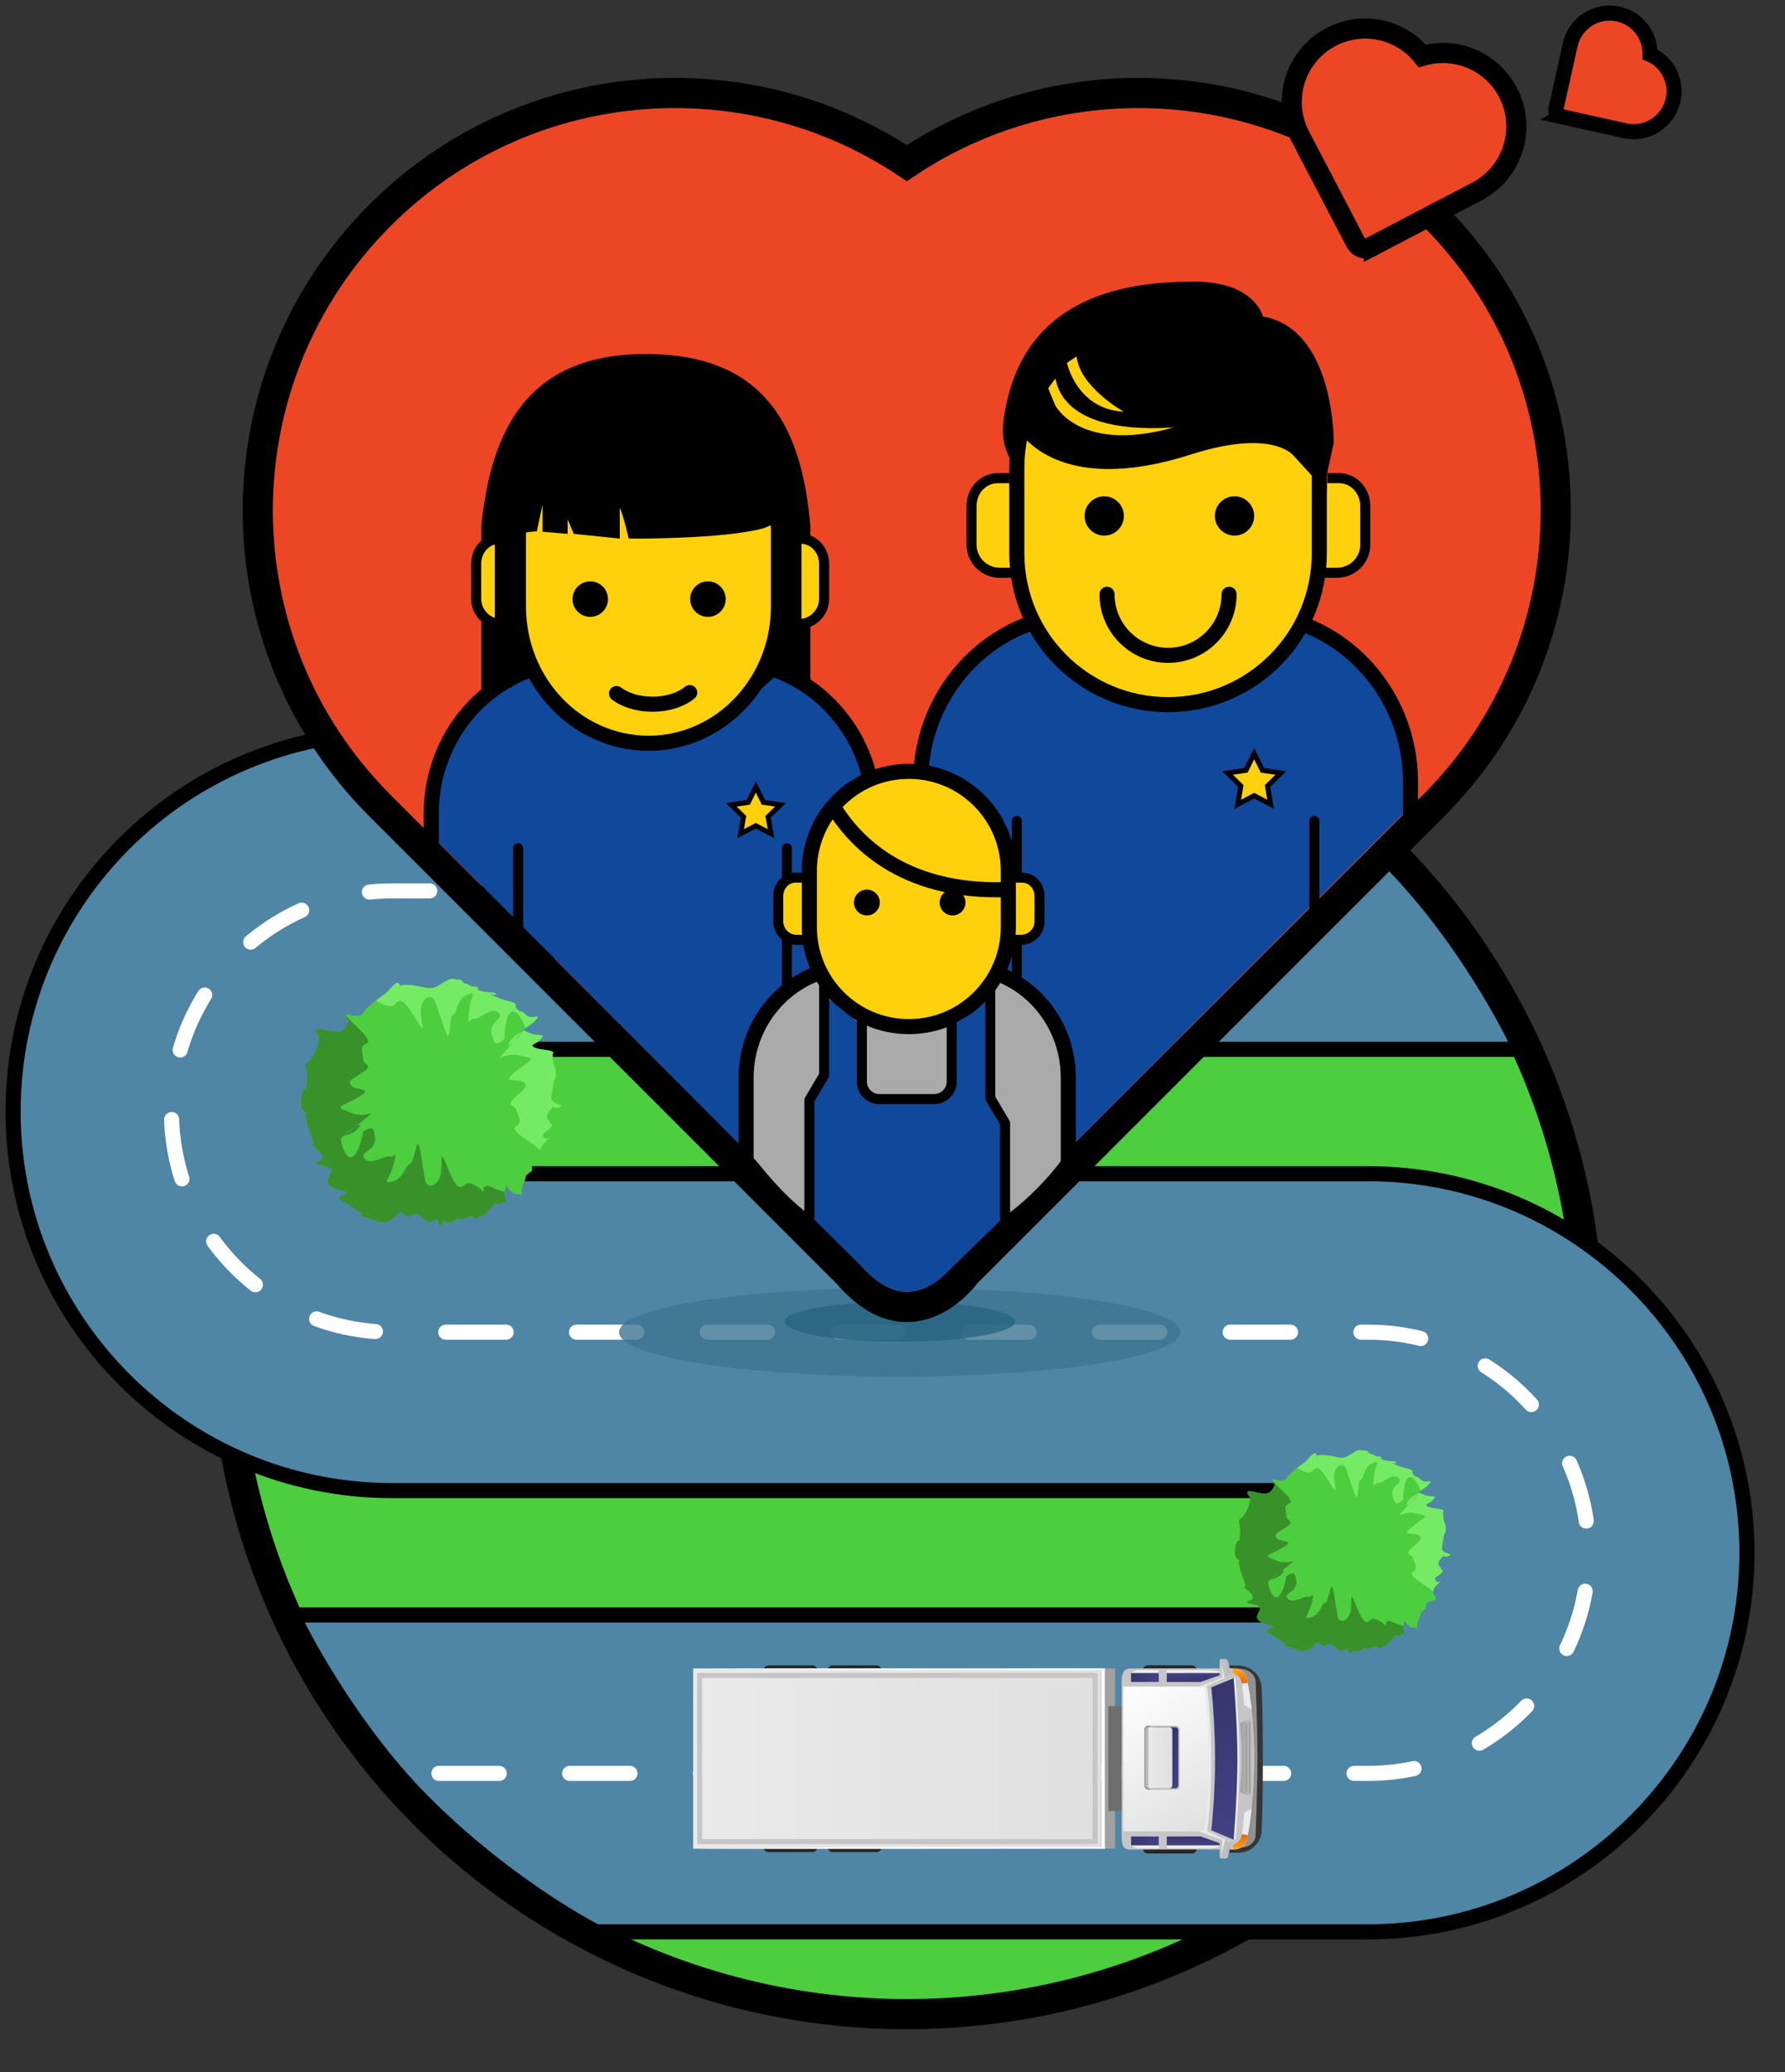 <?xml version="1.0" encoding="utf-8"?>
<!-- Generator: Adobe Illustrator 16.0.0, SVG Export Plug-In . SVG Version: 6.00 Build 0)  -->
<!DOCTYPE svg PUBLIC "-//W3C//DTD SVG 1.1//EN" "http://www.w3.org/Graphics/SVG/1.1/DTD/svg11.dtd">
<svg version="1.1" id="图层_1" xmlns="http://www.w3.org/2000/svg" xmlns:xlink="http://www.w3.org/1999/xlink" x="0px" y="0px"
	 width="355px" height="412px" viewBox="0 0 355 412" enable-background="new 0 0 355 412" xml:space="preserve">
<rect x="0" y="0" width="355" height="412" fill="#333333" stroke="none"/>
<circle fill="#4CCE3E" stroke="#000000" stroke-width="6" stroke-miterlimit="10" cx="180.339" cy="264.852" r="135.589"/>
<g>
	<g>
		<path fill="#4F85A5" d="M118.593,384.076l-0.321-0.164c-0.186-0.094-18.779-9.684-35.912-27.535
			c-13.918-14.758-23.008-32.953-23.098-33.135l-1.073-2.166h213.875c6.817,0,12.364-5.545,12.364-12.363
			c0-6.816-5.546-12.361-12.364-12.361H77.967c-41.556,0-75.364-33.809-75.364-75.363c0-41.556,33.808-75.363,75.364-75.363H240.96
			l0.288,0.126c0.713,0.313,17.644,7.83,32.869,23.218c16.553,15.659,27.07,37.289,27.174,37.506l1.035,2.15H77.967
			c-6.817,0-12.364,5.546-12.364,12.363c0,6.816,5.546,12.362,12.364,12.362h194.098c41.556,0,75.364,33.808,75.364,75.362
			c0,41.557-33.808,75.363-75.364,75.363H118.593z"/>
		<path d="M240.646,147.125c0,0,17.207,7.538,32.405,22.898c16.58,15.686,26.889,37.102,26.889,37.102H77.967
			c-7.645,0-13.864,6.219-13.864,13.863c0,7.644,6.219,13.862,13.864,13.862h194.098c40.729,0,73.864,33.136,73.864,73.862
			c0,40.729-33.135,73.863-73.864,73.863H118.954c0,0-18.355-9.363-35.511-27.238c-13.917-14.756-22.836-32.762-22.836-32.762
			h211.458c7.645,0,13.864-6.219,13.864-13.863c0-7.643-6.219-13.861-13.864-13.861H77.967c-40.729,0-73.864-33.135-73.864-73.863
			c0-40.729,33.135-73.863,73.864-73.863H240.646 M241.274,144.125h-0.628H77.967c-42.383,0-76.864,34.48-76.864,76.863
			s34.481,76.863,76.864,76.863h194.098c5.99,0,10.864,4.873,10.864,10.861c0,5.99-4.874,10.863-10.864,10.863H60.606h-4.834
			l2.146,4.332c0.372,0.752,9.28,18.578,23.341,33.488c17.325,18.053,35.563,27.461,36.331,27.854l0.642,0.326h0.721h153.111
			c42.383,0,76.864-34.48,76.864-76.863c0-42.381-34.481-76.862-76.864-76.862H77.967c-5.99,0-10.864-4.873-10.864-10.862
			c0-5.99,4.874-10.863,10.864-10.863H299.94h4.774l-2.071-4.301c-0.431-0.895-10.728-22.066-27.494-37.945
			c-15.416-15.565-32.576-23.185-33.299-23.502L241.274,144.125L241.274,144.125z"/>
	</g>
</g>
<path fill="none" stroke="#FFFFFF" stroke-width="3" stroke-linecap="round" stroke-miterlimit="10" stroke-dasharray="12,14" d="
	M87.289,352.576h184.776c24.225,0,43.864-19.637,43.864-43.863l0,0c0-24.223-19.639-43.861-43.864-43.861H158.203h-0.089H77.967
	c-24.225,0-43.864-19.64-43.864-43.863l0,0c0-24.227,19.639-43.863,43.864-43.863h201.882"/>
<g>
	<path fill-rule="evenodd" clip-rule="evenodd" fill="#4CCE3E" d="M259.433,290.758c0.485-0.309,1.23-1.371,1.479-1.471
		c0.249-0.102,0.481-0.766,0.986,0c0.505,0.764-0.998,0.035,0.986,0c1.984-0.037,3.351,0.701,4.438,0.49s2.374-1.711,3.451-1.471
		s0.904-0.109,1.479,0.49s0.106-0.057,0.986,0.49c0.88,0.545,1.078-0.004,1.479,0.49c0.402,0.492-1.1,0.053,0.493,0.49
		c1.593,0.436,2.263,0.082,2.465,0.49c0.203,0.408-2.033-0.346,0,0.49c2.034,0.836,2.272,0.617,2.958,0.98
		c0.687,0.363-0.091,0.238,0.493,0.98s0.47-0.018,1.479,0.98c1.009,1,2.828-0.494,1.479,0.98c-1.349,1.477-2.747,1.209-0.986,1.963
		c1.761,0.752,2.842-0.031,1.972,0.98c-0.87,1.01-2.151,0.967-0.986,1.471s3.262,0.268,2.958,0.98s-0.063-0.621,0,0.98
		s0.557,1.045,0.493,2.451c-0.064,1.408-0.263,0.137-0.493,1.963s-0.502,1.863,0,2.451c0.502,0.59,2.206,0.475,0.986,0.98
		c-1.22,0.506-0.396-0.764-1.479,0.49s-0.04,1.504,0,1.963c0.04,0.457,0.814,0.143,0,0.98c-0.814,0.836-1.5,0.672-0.986,1.471
		c0.514,0.797,1.693-0.768,0.493,0.49s-1.04,1.305-0.986,1.961c0.055,0.656,1.118,1.049,0,1.471
		c-1.117,0.424-1.352,0.18-1.479,0.982c-0.126,0.801,0.435,0.215-0.493,0.98c-0.928,0.766-0.093-0.193-0.986,1.961
		c-0.894,2.154,1.04,1.734-0.986,1.471c-2.025-0.264-1.577-2.779-1.972-0.49c-0.395,2.287,1.265,1.17-0.493,1.961
		c-1.757,0.791-0.09-1.088-1.972,0.98s-1.257,0.656-1.972,1.471c-0.715,0.816-0.128-0.766-1.972,0
		c-1.844,0.768-0.392-0.586-1.973,0.49c-1.581,1.078-1.021-0.85-1.972,0.492c-0.951,1.34-0.03-1.473-1.479-0.49
		c-1.449,0.98-2.036-1.924-3.451-0.982c-1.416,0.941-1.446-1.336-2.466,0c-1.02,1.338-2.587,1.428-3.451,0.982
		c-0.864-0.447-4.069-0.895-1.479-1.473c2.59-0.576,1.976-0.354,0-0.49c-1.976-0.135,0.446,1.809-1.972,0
		c-2.417-1.807-2.903-1.314-2.465-1.961c0.438-0.646,2.303-0.512,0.493-0.98s-2.779-1.027-2.465-1.961
		c0.314-0.936,1.029-1.557,0-1.961c-1.029-0.406-3.003-0.391-1.479-0.982c1.524-0.59-0.396-2.078-0.986-2.451s0.37,0.086,0-0.98
		s-0.894-2.342-0.986-2.941c-0.092-0.602-0.484-1.613,0-1.473c0.485,0.143-1.041-0.363-0.986-1.471
		c0.055-1.105,0.003-1.902,0.493-2.451c0.489-0.549,0.277,0.689,0.493-1.471c0.216-2.162-0.606-2.463,0-2.943
		c0.607-0.479,0.838-0.627,1.479-1.961c0.641-1.334,0.493-2.451,0.493-2.451s-1.64-1.699,0.986-0.98
		c2.626,0.717,3.032,0.025,3.452-0.49c0.419-0.518,0.493-0.982,0.493-0.982s-1.095-1.326,0-0.98c1.096,0.348,2.251,0.105,2.465-0.49
		C256.195,293.105,258.947,291.066,259.433,290.758z"/>
	<g>
		<path fill="none" d="M286.953,300.748C286.896,300.619,286.856,300.896,286.953,300.748L286.953,300.748z"/>
		<path fill="none" d="M261.968,289.408C261.559,289.578,262.164,289.818,261.968,289.408L261.968,289.408z"/>
		<path fill="#41A833" d="M254.606,312.57c-0.833,0.516-2.024,1.408-2.024,1.408S252.798,314.018,254.606,312.57z"/>
		<path fill="#389129" d="M256.474,326.063c-1.216-0.082-0.768,0.619-0.806,0.752c0.153-0.084,0.402-0.172,0.806-0.262
			C259.064,325.977,258.45,326.199,256.474,326.063z"/>
		<path fill="#389129" d="M275.477,323.117c-0.584-0.6-2.074-1.719-2.874-1.09c-0.8,0.631-1.291,1.201-2.918-2.873
			c-1.626-4.074-0.437,0.143-1.323,1.918c-0.887,1.777-2.206,1.223-2.31,0.367c-0.106-0.855-0.157-0.695-0.748-4.6
			c-0.591-3.904-0.964,1.656-1.747,1.824c-0.783,0.164-0.965,2.398-2.88,2.896c-1.914,0.496-0.37-0.404,0.24-3.049
			c0.611-2.645-0.121-0.66-0.658-1.033c-0.537-0.375-3.179,1.51-4.102,0.404c-0.924-1.104,0.926-1.172,1.417-2.34
			c0.491-1.166,0.164-1.064,0.051-2.203c-0.113-1.141-1.792,0.041-1.792,0.041s-0.337,2.469-1.279,3.699
			c-0.941,1.232-1.779,0.004-2.259-1.838c-0.482-1.84,1.337-0.725,2.784-2.475c0.651-0.789,0.208-0.619-0.476-0.197
			c-1.808,1.447-2.024,1.408-2.024,1.408s1.191-0.893,2.024-1.408c0.338-0.271,0.726-0.588,1.184-0.973
			c2.915-2.447,0.759-0.193-1.93-1.32s-2.19-0.705,0.994-2.436c3.184-1.732-0.168-1.158-0.893-1.973
			c-0.725-0.816-0.079-1.037,1.842-2.244c1.922-1.211,0.084-1.148,0.051-2.205c-0.035-1.055-0.73-1.992,0.57-2.531
			c1.298-0.539-2.553-3.395-3.058-4.232c-0.062-0.102-0.177-0.209-0.33-0.316c0.047,0.305,0.48,0.83,0.48,0.83
			s-0.073,0.465-0.493,0.982c-0.42,0.516-0.826,1.207-3.452,0.49c-2.626-0.719-0.986,0.98-0.986,0.98s0.148,1.117-0.493,2.451
			c-0.642,1.334-0.873,1.482-1.479,1.961c-0.606,0.48,0.216,0.781,0,2.943c-0.216,2.16-0.003,0.922-0.493,1.471
			c-0.49,0.549-0.438,1.346-0.493,2.451c-0.055,1.107,1.471,1.613,0.986,1.471c-0.484-0.141-0.092,0.871,0,1.473
			c0.092,0.6,0.616,1.875,0.986,2.941s-0.59,0.607,0,0.98s2.51,1.861,0.986,2.451c-1.524,0.592,0.45,0.576,1.479,0.982
			c1.029,0.404,0.314,1.025,0,1.961c-0.314,0.934,0.656,1.492,2.465,1.961s-0.055,0.334-0.493,0.98
			c-0.438,0.646,0.048,0.154,2.465,1.961c0.749,0.561,1.032,0.76,1.127,0.773c0.012-0.008,0.026-0.016,0.039-0.021
			c0.038-0.133-0.41-0.834,0.806-0.752c1.976,0.137,2.59-0.086,0,0.49c-0.404,0.09-0.653,0.178-0.806,0.262
			c-0.013,0.006-0.027,0.014-0.039,0.021c-0.716,0.445,1.606,0.818,2.325,1.189c0.864,0.445,2.432,0.355,3.451-0.982
			c1.02-1.336,1.05,0.941,2.466,0c1.416-0.941,2.002,1.963,3.451,0.982c1.449-0.982,0.528,1.83,1.479,0.49
			c0.951-1.342,0.392,0.586,1.972-0.492c1.581-1.076,0.129,0.277,1.973-0.49c1.844-0.766,1.257,0.816,1.972,0
			c0.715-0.814,0.09,0.598,1.972-1.471s0.215-0.189,1.972-0.98c1.719-0.773,0.176,0.27,0.475-1.822
			c-0.507-0.109-1.107-0.281-1.775-0.604C274.766,321.4,276.06,323.717,275.477,323.117z"/>
	</g>
	<g>
		<path fill="none" d="M257.909,291.881c0.028-0.021,0.056-0.043,0.083-0.064C257.916,291.777,257.9,291.811,257.909,291.881z"/>
		<path fill="none" d="M282.323,296.717c0.063-0.084,0.103-0.182,0.112-0.301C282.28,296.525,282.224,296.611,282.323,296.717z"/>
		<path fill="#41A833" d="M282.196,297.002c0,0-0.22-0.002-1.759,1.732C281.171,298.086,282.196,297.002,282.196,297.002z"/>
		<path fill="#5CBF4B" d="M261.968,289.408C261.559,289.578,262.164,289.818,261.968,289.408L261.968,289.408z"/>
		<path fill="#5CBF4B" d="M286.953,300.748C286.896,300.619,286.856,300.896,286.953,300.748L286.953,300.748z"/>
		<path fill="#75EA65" d="M286.058,314.785c0.281-0.295,0.428-0.432,0.487-0.482c-0.134,0.105-0.674,0.467-0.98-0.008
			c-0.513-0.799,0.172-0.635,0.986-1.471c0.814-0.838,0.04-0.523,0-0.98c-0.04-0.459-1.083-0.709,0-1.963s0.26,0.016,1.479-0.49
			c1.219-0.506-0.484-0.391-0.986-0.98c-0.502-0.588-0.23-0.625,0-2.451s0.429-0.555,0.493-1.963
			c0.064-1.406-0.431-0.85-0.493-2.451c-0.02-0.512-0.058-0.723-0.091-0.797c-0.097,0.148-0.057-0.129,0,0
			c0.022-0.035,0.052-0.092,0.091-0.184c0.304-0.713-1.793-0.477-2.958-0.98s0.116-0.461,0.986-1.471
			c0.871-1.012-0.211-0.229-1.972-0.98c-0.438-0.188-0.681-0.313-0.777-0.416c-0.376,0.494-1.59,0.514-2.386,1.902
			c-0.508,0.887-0.101,0.646,0.5,0.115c1.539-1.734,1.759-1.732,1.759-1.732s-1.024,1.084-1.759,1.732
			c-0.287,0.324-0.614,0.701-1,1.158c-2.458,2.904-0.715,0.318,2.126,0.975c2.841,0.654,2.278,0.322-0.567,2.566
			c-2.844,2.248,0.362,1.115,1.214,1.795s0.253,1.008-1.435,2.523c-1.689,1.518,0.112,1.146,0.323,2.182
			c0.213,1.033,1.057,1.838-0.133,2.59c-1.188,0.752,3.091,2.914,3.731,3.654c0.072,0.084,0.194,0.162,0.344,0.236
			C285.01,316.025,285.098,315.791,286.058,314.785z"/>
		<path fill="#5CBF4B" d="M257.909,291.881c-0.373,0.293-0.755,0.604-1.082,0.893C258.337,293.063,257.942,292.162,257.909,291.881z
			"/>
		<path fill="#75EA65" d="M261.101,292.461c0.682-0.756,1.069-1.402,3.363,2.338c2.293,3.738,0.407-0.215,0.979-2.115
			c0.573-1.902,1.966-1.578,2.214-0.752c0.25,0.824,0.272,0.658,1.516,4.404c1.244,3.748,0.669-1.793,1.413-2.092
			c0.743-0.295,0.545-2.527,2.347-3.342c1.803-0.814,0.433,0.334,0.28,3.043c-0.154,2.711,0.231,0.631,0.823,0.908
			c0.593,0.277,2.877-2.027,3.974-1.094c1.098,0.932-0.714,1.313-1,2.545c-0.287,1.232,0.019,1.078,0.323,2.182
			c0.305,1.105,1.759-0.344,1.759-0.344s-0.086-2.49,0.633-3.863c0.719-1.373,1.752-0.305,2.538,1.43
			c0.139,0.305,0.188,0.529,0.174,0.707c0.302-0.211,0.982-0.514,1.65-1.246c1.349-1.475-0.47,0.02-1.479-0.98
			c-1.009-0.998-0.896-0.238-1.479-0.98s0.193-0.617-0.493-0.98c-0.686-0.363-0.925-0.145-2.958-0.98
			c-2.033-0.836,0.203-0.082,0-0.49c-0.202-0.408-0.872-0.055-2.465-0.49c-1.593-0.438-0.091,0.002-0.493-0.49
			c-0.402-0.494-0.6,0.055-1.479-0.49c-0.88-0.547-0.411,0.109-0.986-0.49s-0.402-0.25-1.479-0.49s-2.364,1.26-3.451,1.471
			s-2.453-0.527-4.438-0.49c-0.493,0.008-0.77,0.061-0.917,0.121c0.196,0.41-0.409,0.17,0,0c-0.017-0.035-0.04-0.076-0.07-0.121
			c-0.504-0.766-0.737-0.102-0.986,0c-0.249,0.1-0.994,1.162-1.479,1.471c-0.202,0.129-0.799,0.559-1.441,1.059
			c0.025,0.012,0.054,0.029,0.092,0.059C258.761,292.365,260.419,293.217,261.101,292.461z"/>
	</g>
</g>
<g>
	<path fill-rule="evenodd" clip-rule="evenodd" fill="#4CCE3E" d="M76.552,197.613c0.588-0.374,1.49-1.658,1.791-1.78
		c0.301-0.122,0.583-0.926,1.193,0c0.611,0.926-1.208,0.044,1.194,0s4.056,0.849,5.372,0.594c1.315-0.256,2.873-2.071,4.178-1.78
		c1.304,0.29,1.094-0.133,1.791,0.593s0.128-0.067,1.193,0.594s1.305-0.004,1.791,0.594c0.486,0.597-1.332,0.064,0.597,0.593
		c1.929,0.528,2.74,0.101,2.984,0.594c0.245,0.494-2.461-0.419,0,0.594c2.462,1.013,2.75,0.748,3.581,1.188
		c0.831,0.439-0.11,0.288,0.597,1.187c0.707,0.898,0.569-0.022,1.791,1.188c1.221,1.21,3.423-0.6,1.791,1.187
		c-1.633,1.786-3.325,1.464-1.193,2.375c2.131,0.911,3.44-0.037,2.387,1.187c-1.053,1.224-2.604,1.17-1.193,1.781
		c1.411,0.61,3.949,0.323,3.581,1.188c-0.368,0.862-0.076-0.752,0,1.187s0.674,1.264,0.597,2.967
		c-0.078,1.705-0.318,0.164-0.597,2.375c-0.279,2.212-0.607,2.256,0,2.967c0.608,0.714,2.67,0.576,1.194,1.188
		c-1.477,0.612-0.48-0.925-1.791,0.593c-1.311,1.519-0.048,1.819,0,2.375c0.049,0.555,0.986,0.174,0,1.188
		c-0.985,1.013-1.815,0.813-1.194,1.78c0.622,0.966,2.05-0.93,0.597,0.593s-1.259,1.581-1.194,2.375c0.066,0.794,1.353,1.269,0,1.78
		c-1.353,0.513-1.637,0.216-1.791,1.188c-0.153,0.97,0.526,0.26-0.596,1.187c-1.123,0.927-0.112-0.234-1.194,2.373
		c-1.083,2.608,1.258,2.1-1.194,1.78c-2.452-0.317-1.909-3.362-2.387-0.593c-0.479,2.77,1.531,1.417-0.597,2.373
		c-2.127,0.958-0.109-1.315-2.387,1.188s-1.521,0.793-2.387,1.78c-0.866,0.988-0.156-0.928-2.387,0
		c-2.232,0.929-0.474-0.711-2.388,0.594s-1.236-1.029-2.388,0.594c-1.151,1.622-0.036-1.781-1.79-0.593
		c-1.754,1.187-2.464-2.328-4.178-1.188c-1.714,1.14-1.75-1.617-2.985,0c-1.234,1.618-3.131,1.728-4.177,1.188
		c-1.046-0.54-4.925-1.083-1.791-1.781c3.135-0.699,2.392-0.43,0-0.594c-2.391-0.163,0.54,2.188-2.387,0
		c-2.926-2.188-3.514-1.591-2.984-2.375c0.531-0.782,2.788-0.619,0.597-1.187c-2.19-0.566-3.364-1.242-2.984-2.374
		c0.38-1.131,1.246-1.883,0-2.373c-1.245-0.492-3.635-0.474-1.79-1.188c1.845-0.714-0.48-2.517-1.194-2.967
		c-0.714-0.452,0.448,0.104,0-1.188c-0.448-1.291-1.083-2.833-1.194-3.561s-0.586-1.952,0-1.781c0.587,0.172-1.26-0.44-1.193-1.78
		c0.066-1.339,0.004-2.304,0.597-2.968c0.592-0.665,0.335,0.835,0.597-1.78c0.262-2.617-0.734-2.981,0-3.562s1.014-0.76,1.791-2.374
		c0.776-1.615,0.597-2.969,0.597-2.969s-1.985-2.056,1.193-1.187c3.179,0.868,3.67,0.031,4.178-0.594s0.597-1.188,0.597-1.188
		s-1.326-1.606,0-1.187c1.326,0.421,2.725,0.126,2.984-0.594S75.965,197.988,76.552,197.613z"/>
	<g>
		<path fill="none" d="M109.865,209.706C109.796,209.551,109.748,209.887,109.865,209.706L109.865,209.706z"/>
		<path fill="none" d="M79.621,195.979C79.126,196.186,79.858,196.476,79.621,195.979L79.621,195.979z"/>
		<path fill="#41A833" d="M70.71,224.017c-1.009,0.624-2.451,1.704-2.451,1.704S68.521,225.77,70.71,224.017z"/>
		<path fill="#389129" d="M72.971,240.35c-1.472-0.101-0.93,0.748-0.976,0.909c0.185-0.102,0.487-0.207,0.976-0.315
			C76.106,240.244,75.363,240.514,72.971,240.35z"/>
		<path fill="#389129" d="M95.973,236.783c-0.708-0.726-2.511-2.08-3.479-1.318c-0.968,0.763-1.563,1.454-3.532-3.479
			c-1.969-4.931-0.529,0.173-1.601,2.322c-1.073,2.151-2.67,1.48-2.796,0.443c-0.128-1.035-0.19-0.842-0.905-5.566
			c-0.716-4.726-1.167,2.004-2.115,2.207c-0.947,0.2-1.168,2.903-3.486,3.506c-2.317,0.601-0.447-0.488,0.291-3.688
			c0.74-3.201-0.146-0.801-0.796-1.252c-0.65-0.453-3.848,1.828-4.965,0.49c-1.118-1.336,1.121-1.419,1.716-2.832
			c0.595-1.412,0.198-1.289,0.062-2.668c-0.137-1.381-2.168,0.05-2.168,0.05s-0.408,2.988-1.548,4.479
			c-1.139,1.49-2.153,0.004-2.734-2.226c-0.583-2.228,1.619-0.876,3.37-2.996c0.789-0.953,0.251-0.749-0.576-0.238
			c-2.189,1.753-2.451,1.704-2.451,1.704s1.442-1.08,2.451-1.704c0.409-0.327,0.878-0.712,1.433-1.178
			c3.529-2.961,0.918-0.233-2.336-1.598s-2.651-0.853,1.203-2.947c3.854-2.097-0.204-1.403-1.081-2.389
			c-0.878-0.987-0.096-1.255,2.229-2.717c2.326-1.465,0.102-1.391,0.062-2.669c-0.042-1.277-0.884-2.41,0.689-3.063
			c1.572-0.653-3.09-4.108-3.702-5.123c-0.075-0.124-0.214-0.253-0.399-0.383c0.057,0.368,0.582,1.005,0.582,1.005
			s-0.089,0.563-0.597,1.188s-0.999,1.462-4.178,0.594c-3.179-0.869-1.193,1.187-1.193,1.187s0.179,1.354-0.597,2.969
			c-0.776,1.614-1.056,1.794-1.791,2.374s0.262,0.944,0,3.562c-0.262,2.615-0.004,1.115-0.597,1.78
			c-0.593,0.664-0.531,1.629-0.597,2.968c-0.067,1.34,1.78,1.952,1.193,1.78c-0.586-0.171-0.111,1.054,0,1.781
			s0.746,2.27,1.194,3.561c0.448,1.292-0.714,0.736,0,1.188c0.714,0.45,3.039,2.253,1.194,2.967
			c-1.845,0.715,0.545,0.696,1.79,1.188c1.246,0.49,0.38,1.242,0,2.373c-0.38,1.132,0.794,1.808,2.984,2.374
			c2.19,0.567-0.066,0.404-0.597,1.187c-0.53,0.784,0.058,0.187,2.984,2.375c0.906,0.678,1.249,0.918,1.364,0.935
			c0.014-0.008,0.031-0.018,0.047-0.025c0.046-0.161-0.496-1.01,0.976-0.909c2.392,0.164,3.135-0.105,0,0.594
			c-0.489,0.108-0.791,0.214-0.976,0.315c-0.016,0.008-0.033,0.018-0.047,0.025c-0.867,0.541,1.944,0.991,2.814,1.44
			c1.046,0.539,2.943,0.43,4.177-1.188c1.235-1.617,1.271,1.14,2.985,0c1.713-1.14,2.423,2.375,4.178,1.188
			c1.754-1.188,0.639,2.215,1.79,0.593c1.151-1.623,0.474,0.711,2.388-0.594s0.156,0.335,2.388-0.594
			c2.231-0.928,1.521,0.988,2.387,0c0.866-0.987,0.109,0.724,2.387-1.78s0.26-0.23,2.387-1.188c2.081-0.935,0.213,0.326,0.575-2.204
			c-0.614-0.133-1.34-0.342-2.148-0.731C95.113,234.705,96.679,237.51,95.973,236.783z"/>
	</g>
	<g>
		<path fill="none" d="M74.708,198.973c0.035-0.026,0.067-0.051,0.101-0.078C74.717,198.849,74.698,198.888,74.708,198.973z"/>
		<path fill="none" d="M104.261,204.827c0.077-0.102,0.125-0.22,0.136-0.364C104.208,204.596,104.141,204.698,104.261,204.827z"/>
		<path fill="#41A833" d="M104.106,205.173c0,0-0.267-0.004-2.129,2.097C102.867,206.484,104.106,205.173,104.106,205.173z"/>
		<path fill="#5CBF4B" d="M79.621,195.979C79.126,196.186,79.858,196.476,79.621,195.979L79.621,195.979z"/>
		<path fill="#5CBF4B" d="M109.865,209.706C109.796,209.551,109.748,209.887,109.865,209.706L109.865,209.706z"/>
		<path fill="#75EA65" d="M108.782,226.697c0.34-0.356,0.518-0.521,0.589-0.584c-0.163,0.128-0.816,0.566-1.187-0.009
			c-0.621-0.968,0.208-0.768,1.194-1.78c0.986-1.014,0.049-0.633,0-1.188c-0.048-0.556-1.311-0.856,0-2.375
			c1.311-1.518,0.314,0.02,1.791-0.593c1.476-0.612-0.586-0.475-1.194-1.188c-0.607-0.711-0.279-0.755,0-2.967
			c0.279-2.211,0.519-0.67,0.597-2.375c0.077-1.703-0.521-1.028-0.597-2.967c-0.024-0.621-0.07-0.876-0.11-0.966
			c-0.118,0.181-0.069-0.155,0,0c0.027-0.041,0.063-0.111,0.11-0.221c0.368-0.864-2.17-0.577-3.581-1.188
			c-1.411-0.611,0.14-0.558,1.193-1.781c1.054-1.224-0.255-0.275-2.387-1.187c-0.531-0.228-0.824-0.377-0.94-0.503
			c-0.455,0.599-1.925,0.622-2.888,2.303c-0.615,1.073-0.122,0.781,0.605,0.14c1.862-2.101,2.129-2.097,2.129-2.097
			s-1.24,1.312-2.129,2.097c-0.347,0.393-0.744,0.849-1.21,1.401c-2.976,3.517-0.865,0.386,2.573,1.18
			c3.439,0.793,2.758,0.391-0.686,3.107c-3.443,2.72,0.438,1.349,1.47,2.172c1.032,0.823,0.307,1.22-1.737,3.054
			c-2.045,1.839,0.135,1.389,0.391,2.643c0.258,1.25,1.28,2.225-0.161,3.135c-1.438,0.91,3.741,3.526,4.516,4.422
			c0.087,0.102,0.235,0.196,0.416,0.286C107.513,228.2,107.62,227.915,108.782,226.697z"/>
		<path fill="#5CBF4B" d="M74.708,198.973c-0.451,0.354-0.914,0.731-1.309,1.081C75.226,200.404,74.748,199.313,74.708,198.973z"/>
		<path fill="#75EA65" d="M78.571,199.675c0.825-0.915,1.294-1.697,4.071,2.83c2.775,4.526,0.492-0.259,1.185-2.561
			c0.693-2.302,2.38-1.91,2.68-0.91c0.302,0.999,0.33,0.798,1.835,5.332c1.506,4.537,0.81-2.171,1.71-2.533
			c0.899-0.356,0.66-3.059,2.841-4.045c2.182-0.984,0.524,0.404,0.339,3.685c-0.186,3.28,0.28,0.764,0.997,1.1
			c0.717,0.336,3.482-2.454,4.81-1.325c1.329,1.128-0.865,1.589-1.211,3.082c-0.347,1.491,0.023,1.304,0.392,2.641
			c0.369,1.337,2.129-0.418,2.129-0.418s-0.104-3.013,0.767-4.676c0.87-1.662,2.121-0.368,3.071,1.73
			c0.169,0.37,0.228,0.642,0.211,0.856c0.366-0.256,1.188-0.622,1.998-1.508c1.633-1.786-0.569,0.023-1.791-1.187
			c-1.222-1.21-1.084-0.289-1.791-1.188c-0.707-0.898,0.234-0.747-0.597-1.187c-0.831-0.439-1.119-0.175-3.581-1.188
			c-2.461-1.013,0.245-0.1,0-0.594c-0.244-0.493-1.055-0.065-2.984-0.594c-1.928-0.528-0.11,0.004-0.597-0.593
			c-0.486-0.598-0.726,0.067-1.791-0.594s-0.497,0.132-1.193-0.594s-0.486-0.303-1.791-0.593c-1.305-0.291-2.862,1.524-4.178,1.78
			c-1.316,0.255-2.97-0.638-5.372-0.594c-0.596,0.011-0.931,0.073-1.109,0.146c0.237,0.496-0.495,0.206,0,0
			c-0.021-0.043-0.048-0.091-0.084-0.146c-0.61-0.926-0.893-0.122-1.193,0c-0.301,0.122-1.203,1.406-1.791,1.78
			c-0.245,0.156-0.967,0.677-1.744,1.281c0.03,0.016,0.065,0.037,0.112,0.071C75.74,199.561,77.747,200.59,78.571,199.675z"/>
	</g>
</g>
<g>
	<path fill="#262626" d="M237.025,364.264c0.555,0.002,1.008,0.449,1.008,1.008l-0.001,2.23c0.002,0.551-0.45,1.006-1.006,1
		l-8.724,0.002c-0.555,0-1.005-0.445-1.004-1l0-2.232c0.001-0.555,0.447-1.006,1.001-1.006L237.025,364.264z"/>
	<path fill="#262626" d="M237.018,331.088c0.555,0,1.007,0.449,1.008,1.004l0,2.229c0,0.557-0.452,1.006-1.008,1.01l-8.721-0.002
		c-0.557-0.002-1.004-0.449-1.005-1.004l-0.001-2.227c0-0.559,0.449-1.01,1.003-1.008L237.018,331.088z"/>
	<path fill="#262626" d="M161.554,331.1c0.557,0,1.007,0.449,1.008,1.004l-0.005,2.234c0.002,0.551-0.446,1.002-1.001,1.008
		l-8.725-0.002c-0.557,0.002-1.006-0.453-1.005-1.008l-0.002-2.227c0.001-0.559,0.452-1.008,1.008-1.008L161.554,331.1z"/>
	<path fill="#262626" d="M174.319,331.098c0.556,0,1.007,0.449,1.008,1.006l-0.005,2.232c0.002,0.551-0.447,1.002-1.001,1.004
		l-8.725,0.002c-0.556,0.002-1.004-0.449-1.004-1.008l0.001-2.229c0-0.555,0.449-1.006,1.005-1.006L174.319,331.098z"/>
	<path fill="#262626" d="M161.562,363.988c0.557-0.004,1.004,0.445,1.003,1l0.002,2.229c0,0.561-0.45,1.008-1.008,1.008
		l-8.722,0.004c-0.553-0.002-1.007-0.451-1.008-1.006l0.004-2.232c-0.001-0.555,0.447-1.002,1.003-1.004L161.562,363.988z"/>
	<path fill="#262626" d="M174.326,363.982c0.556,0.002,1.005,0.449,1.004,1.004l0.002,2.23c0,0.559-0.445,1.006-1.001,1.008
		l-8.725-0.002c-0.557,0.004-1.006-0.449-1.005-1.004l-0.002-2.23c0-0.555,0.447-1.002,1.003-1.004L174.326,363.982z"/>
	<path fill="#363636" d="M246.313,331.133c2.548,0,4.616,2.066,4.617,4.613c0,0,0.233,5.016,0.237,13.793
		c0,8.779-0.232,14.182-0.232,14.182c0.002,2.551-2.066,4.621-4.617,4.623h-2.375c-2.549,0.002-2.559-37.211-0.008-37.211H246.313z"
		/>
	<path fill="#919191" d="M243.299,367.514c0,0,2.813-0.096,3.686-0.188c1.646-0.172,2.736-1.17,2.735-2.611
		c0,0,0.364-8.793,0.362-15.27c0.001-6.479-0.365-15.012-0.365-15.012c-0.005-1.441-1.234-2.457-2.74-2.609
		c-1.016-0.098-3.529-0.184-3.529-0.184L243.299,367.514z"/>
	
		<linearGradient id="SVGID_1_" gradientUnits="userSpaceOnUse" x1="-4804.427" y1="1769.978" x2="-4804.427" y2="1743.625" gradientTransform="matrix(-2.000000e-004 -1 1 -2.000000e-004 -1521.525 -4454.377)">
		<stop  offset="0" style="stop-color:#C6C6C6"/>
		<stop  offset="1" style="stop-color:#C6C6C6"/>
	</linearGradient>
	<path fill="url(#SVGID_1_)" d="M245.457,331.689c1.471,0.004,2.664,1.199,2.666,2.67c0,0,1.291,6.08,1.291,15.342
		c0.003,9.258-1.283,15.334-1.283,15.334c-0.003,1.477-1.194,2.668-2.669,2.668l-20.763,0.006c-1.471,0-1.633-1.195-1.635-2.67
		l-0.002-30.674c-0.002-1.475,0.347-2.666,1.817-2.666L245.457,331.689z"/>
	<path fill="#EDEDED" d="M241.284,363.885c0,0,0.75-6.525,0.75-14.145c-0.003-7.619-0.757-14.266-0.757-14.266l4.443-1.83
		c0,0,0.76,8.955,0.757,16.023c0.003,7.07-0.747,16.094-0.747,16.094L241.284,363.885z"/>
	
		<linearGradient id="SVGID_2_" gradientUnits="userSpaceOnUse" x1="-4816.963" y1="1771.645" x2="-4793.557" y2="1757.814" gradientTransform="matrix(-2.000000e-004 -1 1 -2.000000e-004 -1521.525 -4454.377)">
		<stop  offset="0" style="stop-color:#434185"/>
		<stop  offset="1" style="stop-color:#38356E"/>
	</linearGradient>
	<path fill="url(#SVGID_2_)" d="M240.903,363.885c0,0,0.752-6.525,0.752-14.146c-0.002-7.617-0.756-14.264-0.756-14.264l4.442-1.828
		c0,0,0.76,8.955,0.76,16.021c0.002,7.068-0.75,16.096-0.75,16.096L240.903,363.885z"/>
	
		<linearGradient id="SVGID_3_" gradientUnits="userSpaceOnUse" x1="-4821.63" y1="1758.526" x2="-4819.84" y2="1758.526" gradientTransform="matrix(-2.000000e-004 -1 1 -2.000000e-004 -1521.525 -4454.377)">
		<stop  offset="0" style="stop-color:#434185"/>
		<stop  offset="1" style="stop-color:#38356E"/>
	</linearGradient>
	<polygon fill="url(#SVGID_3_)" points="232.05,366.9 243.883,366.9 238.778,365.111 232.047,365.119 	"/>
	
		<linearGradient id="SVGID_4_" gradientUnits="userSpaceOnUse" x1="5173.285" y1="1758.227" x2="5175.072" y2="1758.227" gradientTransform="matrix(2.000000e-004 1 1 -2.000000e-004 -1521.303 -4840.326)">
		<stop  offset="0" style="stop-color:#434185"/>
		<stop  offset="1" style="stop-color:#38356E"/>
	</linearGradient>
	<polygon fill="url(#SVGID_4_)" points="232.045,332.607 243.873,332.605 238.772,334.393 232.045,334.391 	"/>
	
		<linearGradient id="SVGID_5_" gradientUnits="userSpaceOnUse" x1="-4804.435" y1="1761.464" x2="-4804.435" y2="1744.477" gradientTransform="matrix(-2.000000e-004 -1 1 -2.000000e-004 -1521.525 -4454.377)">
		<stop  offset="0" style="stop-color:#EAEAEA"/>
		<stop  offset="1" style="stop-color:#E0E0E0"/>
	</linearGradient>
	<path fill="url(#SVGID_5_)" d="M240.041,335.336c0,0,0.86,4.961,0.859,14.469c0.003,9.506-0.855,14.273-0.855,14.273h-16.128
		l-0.006-28.738L240.041,335.336z"/>
	
		<linearGradient id="SVGID_6_" gradientUnits="userSpaceOnUse" x1="-4818.914" y1="1760.223" x2="-4789.882" y2="1743.761" gradientTransform="matrix(-2.000000e-004 -1 1 -2.000000e-004 -1521.525 -4454.377)">
		<stop  offset="0" style="stop-color:#E0E0E0"/>
		<stop  offset="1" style="stop-color:#FFFFFF"/>
	</linearGradient>
	<path fill="url(#SVGID_6_)" d="M239.507,335.338c0,0,0.863,4.959,0.866,14.467c-0.001,9.504-0.86,14.27-0.86,14.27l-16.126,0.004
		l-0.005-28.738L239.507,335.338z"/>
	<path fill="#EBEBEB" d="M248.132,334.561l-1.113,0.158l0.451,4.279l1.436,0.801c0,0-0.153-1.498-0.342-2.801
		C248.371,335.697,248.132,334.561,248.132,334.561z"/>
	
		<linearGradient id="SVGID_7_" gradientUnits="userSpaceOnUse" x1="-4789.449" y1="1767.168" x2="-4786.423" y2="1767.168" gradientTransform="matrix(-2.000000e-004 -1 1 -2.000000e-004 -1521.525 -4454.377)">
		<stop  offset="0" style="stop-color:#E86500"/>
		<stop  offset="1" style="stop-color:#FFA81C"/>
	</linearGradient>
	<path fill="url(#SVGID_7_)" d="M245.066,332.539l0.274-0.846c1.739,0,2.796,1.418,2.792,2.867l-1.113,0.158
		c0,0-0.163-0.893-0.661-1.383C245.865,332.844,245.066,332.539,245.066,332.539z"/>
	<path fill="#EBEBEB" d="M248.144,364.838l-1.118-0.16l0.448-4.275l1.436-0.803c0,0-0.153,1.5-0.339,2.801
		C248.38,363.699,248.144,364.838,248.144,364.838z"/>
	
		<linearGradient id="SVGID_8_" gradientUnits="userSpaceOnUse" x1="5150.132" y1="1766.873" x2="5153.156" y2="1766.873" gradientTransform="matrix(2.000000e-004 1 1 -2.000000e-004 -1521.294 -4785.1)">
		<stop  offset="0" style="stop-color:#E86500"/>
		<stop  offset="1" style="stop-color:#FFA81C"/>
	</linearGradient>
	<path fill="url(#SVGID_8_)" d="M245.074,366.859l0.274,0.844c1.738-0.002,2.795-1.418,2.796-2.865l-1.118-0.16
		c0,0-0.166,0.893-0.663,1.385C245.87,366.557,245.074,366.859,245.074,366.859z"/>
	<g>
		
			<linearGradient id="SVGID_9_" gradientUnits="userSpaceOnUse" x1="-4804.175" y1="1769.976" x2="-4804.175" y2="1767.153" gradientTransform="matrix(-2.000000e-004 -1 1 -2.000000e-004 -1521.525 -4454.377)">
			<stop  offset="0" style="stop-color:#C9C9C9"/>
			<stop  offset="1" style="stop-color:#A1A1A1"/>
		</linearGradient>
		<path fill="url(#SVGID_9_)" d="M246.589,342.582c0,0,0.352,3.225,0.353,6.84c0,3.617-0.352,6.889-0.352,6.889l2.516,1.186
			c0,0,0.308-4.297,0.305-8.002c0.003-3.707-0.312-8.1-0.312-8.1L246.589,342.582z"/>
		<polygon fill="#9E9E9E" points="248.698,342.342 248.703,356.553 248.368,356.551 248.37,342.338 		"/>
		<rect x="247.706" y="342.65" fill="#9E9E9E" width="0.332" height="13.592"/>
	</g>
	
		<linearGradient id="SVGID_10_" gradientUnits="userSpaceOnUse" x1="-4804.345" y1="1739.634" x2="-4804.345" y2="1658.417" gradientTransform="matrix(-2.000000e-004 -1 1 -2.000000e-004 -1521.525 -4454.377)">
		<stop  offset="0" style="stop-color:#E0E0E0"/>
		<stop  offset="1" style="stop-color:#EAEAEA"/>
	</linearGradient>
	<polygon fill="url(#SVGID_10_)" points="137.851,331.713 137.856,367.557 219.072,367.545 219.065,331.699 	"/>
	
		<linearGradient id="SVGID_11_" gradientUnits="userSpaceOnUse" x1="-4804.344" y1="1738.836" x2="-4804.344" y2="1659.222" gradientTransform="matrix(-2.000000e-004 -1 1 -2.000000e-004 -1521.525 -4454.377)">
		<stop  offset="0" style="stop-color:#C6C6C6"/>
		<stop  offset="1" style="stop-color:#C6C6C6"/>
	</linearGradient>
	<path fill="url(#SVGID_11_)" d="M138.66,366.652l79.614-0.016l-0.006-34.033l-79.615,0.016L138.66,366.652z M217.268,333.605
		l0.001,32.033l-77.613,0.012l-0.003-32.031L217.268,333.605z"/>
	
		<rect x="202.49" y="348.28" transform="matrix(-1.498898e-004 -1 1 -1.498898e-004 -129.178 570.086)" fill="#A1A1A1" width="35.844" height="2.684"/>
	
		<linearGradient id="SVGID_12_" gradientUnits="userSpaceOnUse" x1="-4804.339" y1="1743.627" x2="-4804.339" y2="1740.975" gradientTransform="matrix(-2.000000e-004 -1 1 -2.000000e-004 -1521.525 -4454.377)">
		<stop  offset="0" style="stop-color:#6E6E6E"/>
		<stop  offset="1" style="stop-color:#6E6E6E"/>
	</linearGradient>
	<polygon fill="url(#SVGID_12_)" points="220.41,339.182 220.412,360.049 223.064,360.047 223.058,339.182 	"/>
	
		<linearGradient id="SVGID_13_" gradientUnits="userSpaceOnUse" x1="-4820.736" y1="1751.019" x2="-4820.736" y2="1745.512" gradientTransform="matrix(-2.000000e-004 -1 1 -2.000000e-004 -1521.525 -4454.377)">
		<stop  offset="0" style="stop-color:#434185"/>
		<stop  offset="1" style="stop-color:#38356E"/>
	</linearGradient>
	<rect x="224.95" y="365.117" fill="url(#SVGID_13_)" width="5.506" height="1.785"/>
	
		<linearGradient id="SVGID_14_" gradientUnits="userSpaceOnUse" x1="-4788.225" y1="1751.02" x2="-4788.225" y2="1745.508" gradientTransform="matrix(-2.000000e-004 -1 1 -2.000000e-004 -1521.525 -4454.377)">
		<stop  offset="0" style="stop-color:#434185"/>
		<stop  offset="1" style="stop-color:#38356E"/>
	</linearGradient>
	<rect x="224.942" y="332.605" fill="url(#SVGID_14_)" width="5.511" height="1.787"/>
	<polygon fill="#EDEDED" points="232.043,332.037 232.045,332.607 243.873,332.605 240.899,332.037 	"/>
	<polygon fill="#EDEDED" points="232.05,366.9 232.049,367.473 240.905,367.469 243.883,366.9 	"/>
	<polygon fill="#EDEDED" points="225.943,332.037 224.944,332.605 230.451,332.605 230.449,332.039 	"/>
	<polygon fill="#EDEDED" points="224.95,366.902 226.014,367.473 230.455,367.473 230.456,366.902 	"/>
	
		<linearGradient id="SVGID_15_" gradientUnits="userSpaceOnUse" x1="-4788.898" y1="1765.394" x2="-4788.898" y2="1759.104" gradientTransform="matrix(-2.000000e-004 -1 1 -2.000000e-004 -1521.525 -4454.377)">
		<stop  offset="0" style="stop-color:#E0E0E0"/>
		<stop  offset="1" style="stop-color:#EAEAEA"/>
	</linearGradient>
	<polygon fill="url(#SVGID_15_)" points="239.525,335.438 244.825,333.031 244.532,332.9 238.537,335.322 	"/>
	
		<linearGradient id="SVGID_16_" gradientUnits="userSpaceOnUse" x1="5131.01" y1="1765.093" x2="5131.01" y2="1758.559" gradientTransform="matrix(2.000000e-004 1 1 -2.000000e-004 -1521.289 -4765.581)">
		<stop  offset="0" style="stop-color:#E0E0E0"/>
		<stop  offset="1" style="stop-color:#EAEAEA"/>
	</linearGradient>
	<polygon fill="url(#SVGID_16_)" points="239.53,363.766 244.83,366.254 244.535,366.385 238.296,364.074 	"/>
	<g>
		
			<linearGradient id="SVGID_17_" gradientUnits="userSpaceOnUse" x1="-4804.176" y1="1755.186" x2="-4804.176" y2="1748.159" gradientTransform="matrix(-2.000000e-004 -1 1 -2.000000e-004 -1521.525 -4454.377)">
			<stop  offset="0" style="stop-color:#C6C6C6"/>
			<stop  offset="1" style="stop-color:#B8B8B8"/>
		</linearGradient>
		<path fill="url(#SVGID_17_)" d="M233.855,343.074c0.421,0.002,0.764,0.344,0.764,0.77l0.001,11.213
			c0.001,0.424-0.338,0.768-0.767,0.766l-5.49,0.002c-0.425,0-0.768-0.342-0.766-0.766l-0.004-11.215
			c0.002-0.424,0.342-0.768,0.765-0.766L233.855,343.074z"/>
		
			<linearGradient id="SVGID_18_" gradientUnits="userSpaceOnUse" x1="-4810.27" y1="1752.233" x2="-4798.128" y2="1752.233" gradientTransform="matrix(-2.000000e-004 -1 1 -2.000000e-004 -1521.525 -4454.377)">
			<stop  offset="0" style="stop-color:#434185"/>
			<stop  offset="1" style="stop-color:#38356E"/>
		</linearGradient>
		<path fill="url(#SVGID_18_)" d="M233.764,343.4c0.32,0,0.582,0.266,0.581,0.59l0.006,10.969c-0.003,0.322-0.261,0.582-0.584,0.584
			l-4.191-0.002c-0.321,0.004-0.586-0.258-0.584-0.582l0.003-10.973c-0.004-0.318,0.259-0.582,0.583-0.582L233.764,343.4z"/>
		
			<linearGradient id="SVGID_19_" gradientUnits="userSpaceOnUse" x1="-4804.198" y1="1753.714" x2="-4804.198" y2="1748.355" gradientTransform="matrix(-2.000000e-004 -1 1 -2.000000e-004 -1521.525 -4454.377)">
			<stop  offset="0" style="stop-color:#E0E0E0"/>
			<stop  offset="1" style="stop-color:#EAEAEA"/>
		</linearGradient>
		<path fill="url(#SVGID_19_)" d="M232.563,343.404c0.32-0.002,0.583,0.26,0.584,0.582l0.002,10.973
			c-0.003,0.322-0.268,0.582-0.588,0.582h-4.186c-0.324,0.004-0.586-0.258-0.584-0.582l-0.002-10.973
			c-0.002-0.318,0.262-0.584,0.582-0.584L232.563,343.404z"/>
		<path opacity="0.2" fill="#040205" d="M227.594,343.844l0.004,11.215c-0.002,0.424,0.341,0.766,0.766,0.766l0.787,0.002
			c-0.43,0-0.77-0.344-0.768-0.768l-0.002-11.215c0-0.42,0.338-0.766,0.77-0.77l-0.792,0.004
			C227.936,343.076,227.596,343.42,227.594,343.844z"/>
	</g>
	
		<rect x="201.473" y="349.295" transform="matrix(-2.588471e-004 -1 1 -2.588471e-004 -130.171 569.107)" fill="#FFFFFF" width="35.842" height="0.653"/>
	<polygon fill="#FFFFFF" points="178.466,367.195 137.856,367.557 219.726,367.541 219.726,367.188 	"/>
	<polygon fill="#FFFFFF" points="178.461,332.047 137.849,331.699 219.719,331.686 219.718,332.041 	"/>
	<g>
		
			<linearGradient id="SVGID_20_" gradientUnits="userSpaceOnUse" x1="6007.844" y1="1765.117" x2="6007.844" y2="1762.814" gradientTransform="matrix(2.000000e-004 1 1 -2.000000e-004 -1521.448 -5639.926)">
			<stop  offset="0" style="stop-color:#B8B8B8"/>
			<stop  offset="1" style="stop-color:#C6C6C6"/>
		</linearGradient>
		<path fill="url(#SVGID_20_)" d="M244.87,366.379c0,0-0.483,2.205-0.624,2.689c-0.139,0.48-0.491,0.434-0.882,0.432
			c-0.4,0.002-0.793,0.107-0.796-0.428c0.002-0.543,0-2.697,0-2.697l0.591-0.756L244.87,366.379z"/>
		<polygon fill="#EBEBEB" points="243.159,365.619 242.892,368.52 243.64,365.832 		"/>
	</g>
	<g>
		
			<linearGradient id="SVGID_21_" gradientUnits="userSpaceOnUse" x1="-3982.74" y1="1765.444" x2="-3982.74" y2="1763.141" gradientTransform="matrix(-2.000000e-004 -1 1 -2.000000e-004 -1521.377 -3650.611)">
			<stop  offset="0" style="stop-color:#B8B8B8"/>
			<stop  offset="1" style="stop-color:#C6C6C6"/>
		</linearGradient>
		<path fill="url(#SVGID_21_)" d="M244.864,332.965c0,0-0.485-2.213-0.628-2.691c-0.137-0.48-0.491-0.432-0.884-0.434
			c-0.394-0.002-0.793-0.104-0.79,0.432c0,0.537-0.001,2.697-0.001,2.697l0.591,0.754L244.864,332.965z"/>
		
			<linearGradient id="SVGID_22_" gradientUnits="userSpaceOnUse" x1="-3983.236" y1="1764.213" x2="-3983.236" y2="1763.468" gradientTransform="matrix(-2.000000e-004 -1 1 -2.000000e-004 -1521.377 -3650.611)">
			<stop  offset="0" style="stop-color:#E0E0E0"/>
			<stop  offset="1" style="stop-color:#EAEAEA"/>
		</linearGradient>
		<polygon fill="url(#SVGID_22_)" points="243.151,333.723 242.887,330.822 243.632,333.512 		"/>
	</g>
</g>
<ellipse opacity="0.8" fill="#3D7591" cx="178.931" cy="264.852" rx="55.822" ry="8.824"/>
<ellipse opacity="0.8" fill="#276482" cx="178.931" cy="262.773" rx="22.927" ry="3.967"/>
<g>
	<path fill="#ED4624" stroke="#000000" stroke-width="6" stroke-miterlimit="10" d="M168.633,253.231
		c-8.754-8.754-93.056-93.055-93.056-93.055c-32.414-32.414-32.414-84.966,0-117.38c28.48-28.481,72.509-31.936,104.763-10.368
		c32.255-21.568,76.283-18.111,104.763,10.368c32.413,32.414,32.413,84.967-0.001,117.38l-92.985,92.984
		C192.116,253.161,181.441,268.15,168.633,253.231z"/>
</g>
<g>
	<path fill="#ED4624" stroke="#000000" stroke-width="4" stroke-miterlimit="10" d="M269.277,47.556
		c-1.008-1.93-10.716-20.519-10.716-20.519c-3.733-7.147-0.964-15.968,6.183-19.7c6.28-3.28,13.851-1.541,18.128,3.778
		c6.549-1.92,13.756,0.979,17.036,7.259c3.732,7.147,0.964,15.967-6.183,19.7l-20.504,10.707
		C273.221,48.781,270.64,50.735,269.277,47.556z"/>
</g>
<g>
	<path fill="#ED4624" stroke="#000000" stroke-width="3" stroke-miterlimit="10" d="M309.52,21.309
		c0.26-1.168,2.764-12.426,2.764-12.426c0.963-4.328,5.253-7.057,9.581-6.093c3.803,0.846,6.371,4.26,6.285,8.012
		c3.435,1.513,5.438,5.287,4.592,9.09c-0.963,4.328-5.252,7.057-9.582,6.094l-12.417-2.763
		C310.744,23.222,308.966,23.129,309.52,21.309z"/>
</g>
<g>
	<g>
		<g>
			<g>
				<path fill="#10489B" d="M184.366,146.241c0,0,3.72-15.917,20.229-21.076c0,0,15.086,14.919,27.212,14.919
					c12.125,0,25.53-10.401,27.084-14.919c1.554-4.518,17.078,8.01,19.689,18.966l1.943,16.172c0,0-40.232,40.215-68.059,68.263
					c-28.542,0-24.641-48.685-28.099-51.595C180.91,174.062,184.366,146.241,184.366,146.241z"/>
				<path fill="none" stroke="#000000" stroke-width="3" stroke-linejoin="round" stroke-miterlimit="10" d="M280.524,164.754
					v-9.204c0-18.486-14.547-33.475-32.494-33.475h-32.446c-17.947,0-32.494,14.989-32.494,33.475v26.709"/>
				<path fill="#FED10C" stroke="#000000" stroke-width="2" stroke-linejoin="round" stroke-miterlimit="10" d="M201.409,113.869
					h-2.597c-3.091,0-5.598-2.508-5.598-5.6v-7.612c0-3.091,2.228-5.6,5.319-5.6h2.215"/>
				<path fill="#FED10C" stroke="#000000" stroke-width="2" stroke-linejoin="round" stroke-miterlimit="10" d="M263.329,113.869
					h2.598c3.09,0,5.598-2.508,5.598-5.6v-7.612c0-3.091-2.229-5.6-5.32-5.6h-2.214"/>
				
					<line fill="none" stroke="#000000" stroke-width="2" stroke-linecap="round" stroke-miterlimit="10" x1="202.224" y1="163.219" x2="202.224" y2="193.796"/>
				
					<line fill="none" stroke="#000000" stroke-width="2" stroke-linecap="round" stroke-miterlimit="10" x1="261.392" y1="163.219" x2="261.392" y2="182.002"/>
				<path fill="#FED10C" stroke="#000000" stroke-width="3" stroke-linejoin="round" stroke-miterlimit="10" d="M262.379,110.016
					c0,16.611-13.465,30.077-30.079,30.077l0,0c-16.611,0-30.076-13.465-30.076-30.077V93.005c0-16.614,13.465-30.079,30.076-30.079
					l0,0c16.613,0,30.079,13.465,30.079,30.079V110.016z"/>
				<circle cx="219.608" cy="102.577" r="3.908"/>
				<circle cx="245.52" cy="102.577" r="3.908"/>
				<g>
					<path d="M220.519,93.25c-14.096,0-18.314-8.16-18.536-8.613l3.05-3.19l3.151-4.929l1.677,4.077
						c0.044,0.077,5.223,10.045,24.884,3.987c17.776-5.475,25.571,3.547,26.243,4.793l0.36,5.683
						c0.002,0.002-4.156-4.544-4.156-4.544c-0.027,0-4.16-5.336-20.296-0.167C230.344,92.445,224.945,93.25,220.519,93.25z"/>
				</g>
			</g>
			<path fill="none" stroke="#000000" stroke-width="3" stroke-linecap="round" stroke-miterlimit="10" d="M244.438,118.15
				c0,6.703-5.434,12.137-12.137,12.137c-6.704,0-12.137-5.434-12.137-12.137"/>
		</g>
		<path d="M209.858,72.987c0,0-2.306,13.645,23.507,11.999l14.488,0.138l7.458,1.807l5.679,2.444l2.881,4.986l1.384-6.325
			c0,0,0.277-22.599-14.087-25.11c0,0-1.587-6.931-13.638-6.931s-34.949,1.933-38.001,28.174c-0.593,5.751,2.695,8.836,2.695,8.836
			l1.158-11.598l4.972,2.762l-1.933-6.077L209.858,72.987z"/>
		<path fill="#FED10C" d="M212.196,72.134c0,0,1.898,9.219,11.32,9.731c0,0-8.759-4.866-9.399-11.011L212.196,72.134z"/>
	</g>
	<g>
		<polygon fill="#FED10C" points="249.429,158.19 246.152,159.913 246.778,156.265 244.127,153.682 247.791,153.148 
			249.429,149.829 251.067,153.148 254.73,153.682 252.079,156.265 252.705,159.913 		"/>
		<path fill="#020202" d="M249.429,150.959l1.306,2.646l2.921,0.425l-2.114,2.06l0.499,2.909l-2.612-1.373l-2.612,1.373l0.499-2.909
			l-2.114-2.06l2.921-0.425L249.429,150.959 M249.429,148.699l-0.896,1.817l-1.074,2.175l-2.401,0.35l-2.005,0.291l1.452,1.414
			l1.737,1.693l-0.41,2.391l-0.343,1.997l1.793-0.943l2.147-1.128l2.147,1.128l1.793,0.943l-0.343-1.997l-0.41-2.391l1.737-1.693
			l1.452-1.414l-2.005-0.291l-2.401-0.35l-1.074-2.175L249.429,148.699L249.429,148.699z"/>
	</g>
</g>
<g>
	<polygon fill="#FED10C" points="191.521,224.38 189.246,225.576 189.681,223.042 187.839,221.247 190.384,220.878 191.521,218.572 
		192.659,220.878 195.204,221.247 193.362,223.042 193.797,225.576 	"/>
	<path fill="#020202" d="M191.521,219.702l0.806,1.633l1.802,0.262l-1.304,1.271l0.308,1.795l-1.612-0.847l-1.611,0.847l0.308-1.795
		l-1.304-1.271l1.802-0.262L191.521,219.702 M191.521,217.442l-0.897,1.817l-0.573,1.161l-1.282,0.187l-2.006,0.291l1.452,1.414
		l0.928,0.904l-0.219,1.276l-0.342,1.996l1.793-0.942l1.146-0.602l1.147,0.603l1.793,0.941l-0.342-1.996l-0.219-1.276l0.927-0.904
		l1.452-1.414l-2.006-0.291l-1.282-0.187l-0.573-1.161L191.521,217.442L191.521,217.442z"/>
</g>
<g>
	<polygon fill="#FED10C" points="189.412,226.999 187.232,224.875 190.244,224.437 191.59,221.708 192.938,224.437 195.949,224.875 
		193.77,226.999 194.284,229.998 191.59,228.582 188.897,229.998 	"/>
	<path fill="#020202" d="M191.59,222.838l1.015,2.056l2.269,0.33l-1.642,1.601l0.388,2.26l-2.03-1.066l-2.029,1.066l0.388-2.26
		l-1.642-1.601l2.269-0.33L191.59,222.838 M191.59,220.579l-0.897,1.816l-0.782,1.584l-1.749,0.255l-2.005,0.291l1.451,1.414
		l1.266,1.234l-0.299,1.741l-0.342,1.997l1.793-0.943l1.564-0.821l1.565,0.821l1.793,0.942l-0.343-1.996l-0.298-1.741l1.265-1.234
		l1.451-1.414l-2.005-0.291l-1.749-0.255l-0.783-1.584L191.59,220.579L191.59,220.579z"/>
</g>
<path fill-rule="evenodd" clip-rule="evenodd" d="M161.166,184.334c0,0-14.651,9.145-32.725,9.145l0,0
	c-18.073,0-32.724-9.145-32.724-9.145v-79.658c1.879-18.794,8.917-34.299,32.724-34.299l0,0c24.412,0,31.154,15.504,32.725,34.299
	V184.334z"/>
<g>
	<g>
		<g>
			<g>
				<path fill="#10489B" d="M172.629,153.32c0,0-3.36-14.379-18.274-19.039c0,0-13.628,13.477-24.582,13.477
					c-10.953,0-23.063-9.395-24.466-13.477s-15.427,7.236-17.786,17.133l-1.755,14.609c0,0,36.343,36.326,61.48,61.664
					c25.783,0,22.259-43.979,25.383-46.607C175.751,178.451,172.629,153.32,172.629,153.32z"/>
				<path fill="none" stroke="#000000" stroke-width="3" stroke-linejoin="round" stroke-miterlimit="10" d="M85.766,170.043v-8.314
					c0-16.699,13.141-30.24,29.353-30.24h29.31c16.212,0,29.353,13.541,29.353,30.24v24.127"/>
				<path fill="#FED10C" stroke="#000000" stroke-width="2" stroke-linejoin="round" stroke-miterlimit="10" d="M156.497,124.076
					h2.346c2.792,0,5.057-2.266,5.057-5.059v-6.876c0-2.792-2.013-5.058-4.806-5.058h-2"/>
				<path fill="#FED10C" stroke="#000000" stroke-width="2" stroke-linejoin="round" stroke-miterlimit="10" d="M102.101,124.076
					h-2.347c-2.792,0-5.057-2.266-5.057-5.059v-6.876c0-2.792,2.014-5.058,4.806-5.058h2"/>
				
					<line fill="none" stroke="#000000" stroke-width="2" stroke-linecap="round" stroke-miterlimit="10" x1="156.497" y1="168.656" x2="156.497" y2="196.277"/>
				
					<line fill="none" stroke="#000000" stroke-width="2" stroke-linecap="round" stroke-miterlimit="10" x1="103.049" y1="168.656" x2="103.049" y2="185.623"/>
				<path fill="#FED10C" stroke="#000000" stroke-width="3" stroke-linejoin="round" stroke-miterlimit="10" d="M103.106,120.596
					c0,15.006,11.575,27.17,25.856,27.17l0,0c14.279,0,25.854-12.164,25.854-27.17v-15.367c0-15.008-11.575-27.171-25.854-27.171
					l0,0c-14.281,0-25.856,12.163-25.856,27.171V120.596z"/>
				<circle cx="140.794" cy="119.108" r="3.531"/>
				<circle cx="117.386" cy="119.108" r="3.531"/>
			</g>
		</g>
	</g>
	<g>
		<polygon fill="#FED10C" points="150.32,164.168 147.296,165.758 147.874,162.392 145.427,160.006 148.808,159.516 150.32,156.452 
			151.832,159.516 155.213,160.006 152.767,162.392 153.344,165.758 		"/>
		<path fill="#020202" d="M150.32,157.582l1.18,2.391l2.639,0.383l-1.909,1.861l0.451,2.627l-2.36-1.24l-2.36,1.24l0.451-2.627
			l-1.909-1.861l2.638-0.383L150.32,157.582 M150.32,155.322l-0.896,1.817l-0.948,1.919l-2.118,0.308l-2.005,0.291l1.451,1.414
			l1.533,1.494l-0.362,2.109l-0.342,1.997l1.793-0.943l1.895-0.995l1.895,0.995l1.793,0.943l-0.342-1.997l-0.362-2.109l1.533-1.494
			l1.451-1.414l-2.005-0.291l-2.118-0.308l-0.947-1.919L150.32,155.322L150.32,155.322z"/>
	</g>
</g>
<path fill-rule="evenodd" clip-rule="evenodd" d="M107.89,100.383v5.329l4.998,0.423v-2.877l1.227,2.877l9.147,0.945v-6.132
	c0,0,0.61,1.128,1.776,6.132c0,0,18.689,0.188,26.893-2.077l3.785-1.603l-1.792-12.733c0,0-3.785-9.241-11.989-12.636
	c-8.205-3.394-21.367-2.072-28.48,1.98c-10.178,5.802-9.983,20.372-10.361,24.332c-0.06,0.634,0.099,1.583,0.23,1.933
	c1.437-0.639,3.426-0.621,3.426-0.621L107.89,100.383z"/>
<rect x="98.398" y="97.885" fill-rule="evenodd" clip-rule="evenodd" width="3.358" height="38.842"/>
<rect x="156.039" y="97.885" fill-rule="evenodd" clip-rule="evenodd" width="3.358" height="37.207"/>
<g>
	<g>
		<path fill="#AAAAAA" d="M149.225,208.149c0,0,2.444-10.467,13.303-13.859c0,0,9.921,9.812,17.897,9.812
			c7.976,0,16.792-6.839,17.815-9.812c1.021-2.973,11.232,5.267,12.949,12.476l1.276,17.863v4.19c0,0-12.848,19.775-31.62,19.775
			c-18.773,0-29.115-16.875-31.387-18.786C147.185,227.894,149.225,208.149,149.225,208.149z"/>
		<path fill="none" stroke="#000000" stroke-width="3" stroke-linejoin="round" stroke-miterlimit="10" d="M212.465,232.825v-18.553
			c0-12.16-9.566-22.016-21.37-22.016h-21.34c-11.804,0-21.372,9.855-21.372,22.016v17.569"/>
		<path fill="#FED10C" stroke="#000000" stroke-width="2" stroke-linejoin="round" stroke-miterlimit="10" d="M160.166,186.859
			h-1.708c-2.033,0-3.682-1.649-3.682-3.684v-5.008c0-2.03,1.465-3.681,3.498-3.681h1.457"/>
		<path fill="#FED10C" stroke="#000000" stroke-width="2" stroke-linejoin="round" stroke-miterlimit="10" d="M201.349,186.859
			h1.708c2.033,0,3.682-1.649,3.682-3.684v-5.008c0-2.03-1.465-3.681-3.499-3.681h-1.457"/>
		<path fill="#FED10C" stroke="#000000" stroke-width="3" stroke-linejoin="round" stroke-miterlimit="10" d="M200.533,184.325
			c0,10.926-8.856,19.783-19.783,19.783l0,0c-10.926,0-19.781-8.857-19.781-19.783v-11.188c0-10.928,8.855-19.784,19.781-19.784l0,0
			c10.927,0,19.783,8.856,19.783,19.784V184.325z"/>
		<path d="M174.973,179.435c0,1.418-1.151,2.567-2.571,2.567c-1.419,0-2.571-1.149-2.571-2.567c0-1.423,1.152-2.572,2.571-2.572
			C173.822,176.862,174.973,178.012,174.973,179.435z"/>
		<path d="M192.015,179.435c0,1.418-1.15,2.567-2.57,2.567c-1.42,0-2.57-1.149-2.57-2.567c0-1.423,1.15-2.572,2.57-2.572
			C190.865,176.862,192.015,178.012,192.015,179.435z"/>
	</g>
	<path fill="#10489B" d="M164.339,198.254l6.503,5.188l1.559,11.551c0,0-0.904,2.943,2.571,2.943c3.472,0,11.24,0,11.24,0
		s2.984-0.434,2.984-2.983s0.75-11.535,0.75-11.535l3.271-1.89l3.027-2.492v17.765l3.637,5.906v19.012l-11.747,11.447
		c0,0-3.188,3.687-8,3.687c-3.656,0-7.052-3.339-7.052-3.339l-11.562-11.473v-23.526l2.816-3.761V198.254z"/>
	<path fill="none" stroke="#000000" stroke-width="2" stroke-linecap="round" stroke-linejoin="round" stroke-miterlimit="10" d="
		M189.276,202.185v12.845c0,1.923-1.56,3.485-3.484,3.485h-10.905c-1.924,0-3.482-1.563-3.482-3.485v-13.265"/>
	
		<polyline fill="none" stroke="#000000" stroke-width="2" stroke-linecap="round" stroke-linejoin="round" stroke-miterlimit="10" points="
		199.883,242.981 199.883,223.286 196.941,218.319 196.941,197.022 	"/>
	
		<polyline fill="none" stroke="#000000" stroke-width="2" stroke-linecap="round" stroke-linejoin="round" stroke-miterlimit="10" points="
		163.91,195.978 163.91,213.744 160.969,218.708 160.969,243.765 	"/>
	<path fill="none" stroke="#000000" stroke-width="3" stroke-linejoin="round" stroke-miterlimit="10" d="M165.701,160.304
		c3.795,6.244,13.22,17.382,34.832,16.557"/>
</g>
<path fill="none" stroke="#000000" stroke-width="3" stroke-linecap="round" stroke-miterlimit="10" d="M137.172,137.694
	c-1.689,1.403-4.377,2.311-7.404,2.311c-2.884,0-5.46-0.824-7.158-2.115"/>
</svg>
